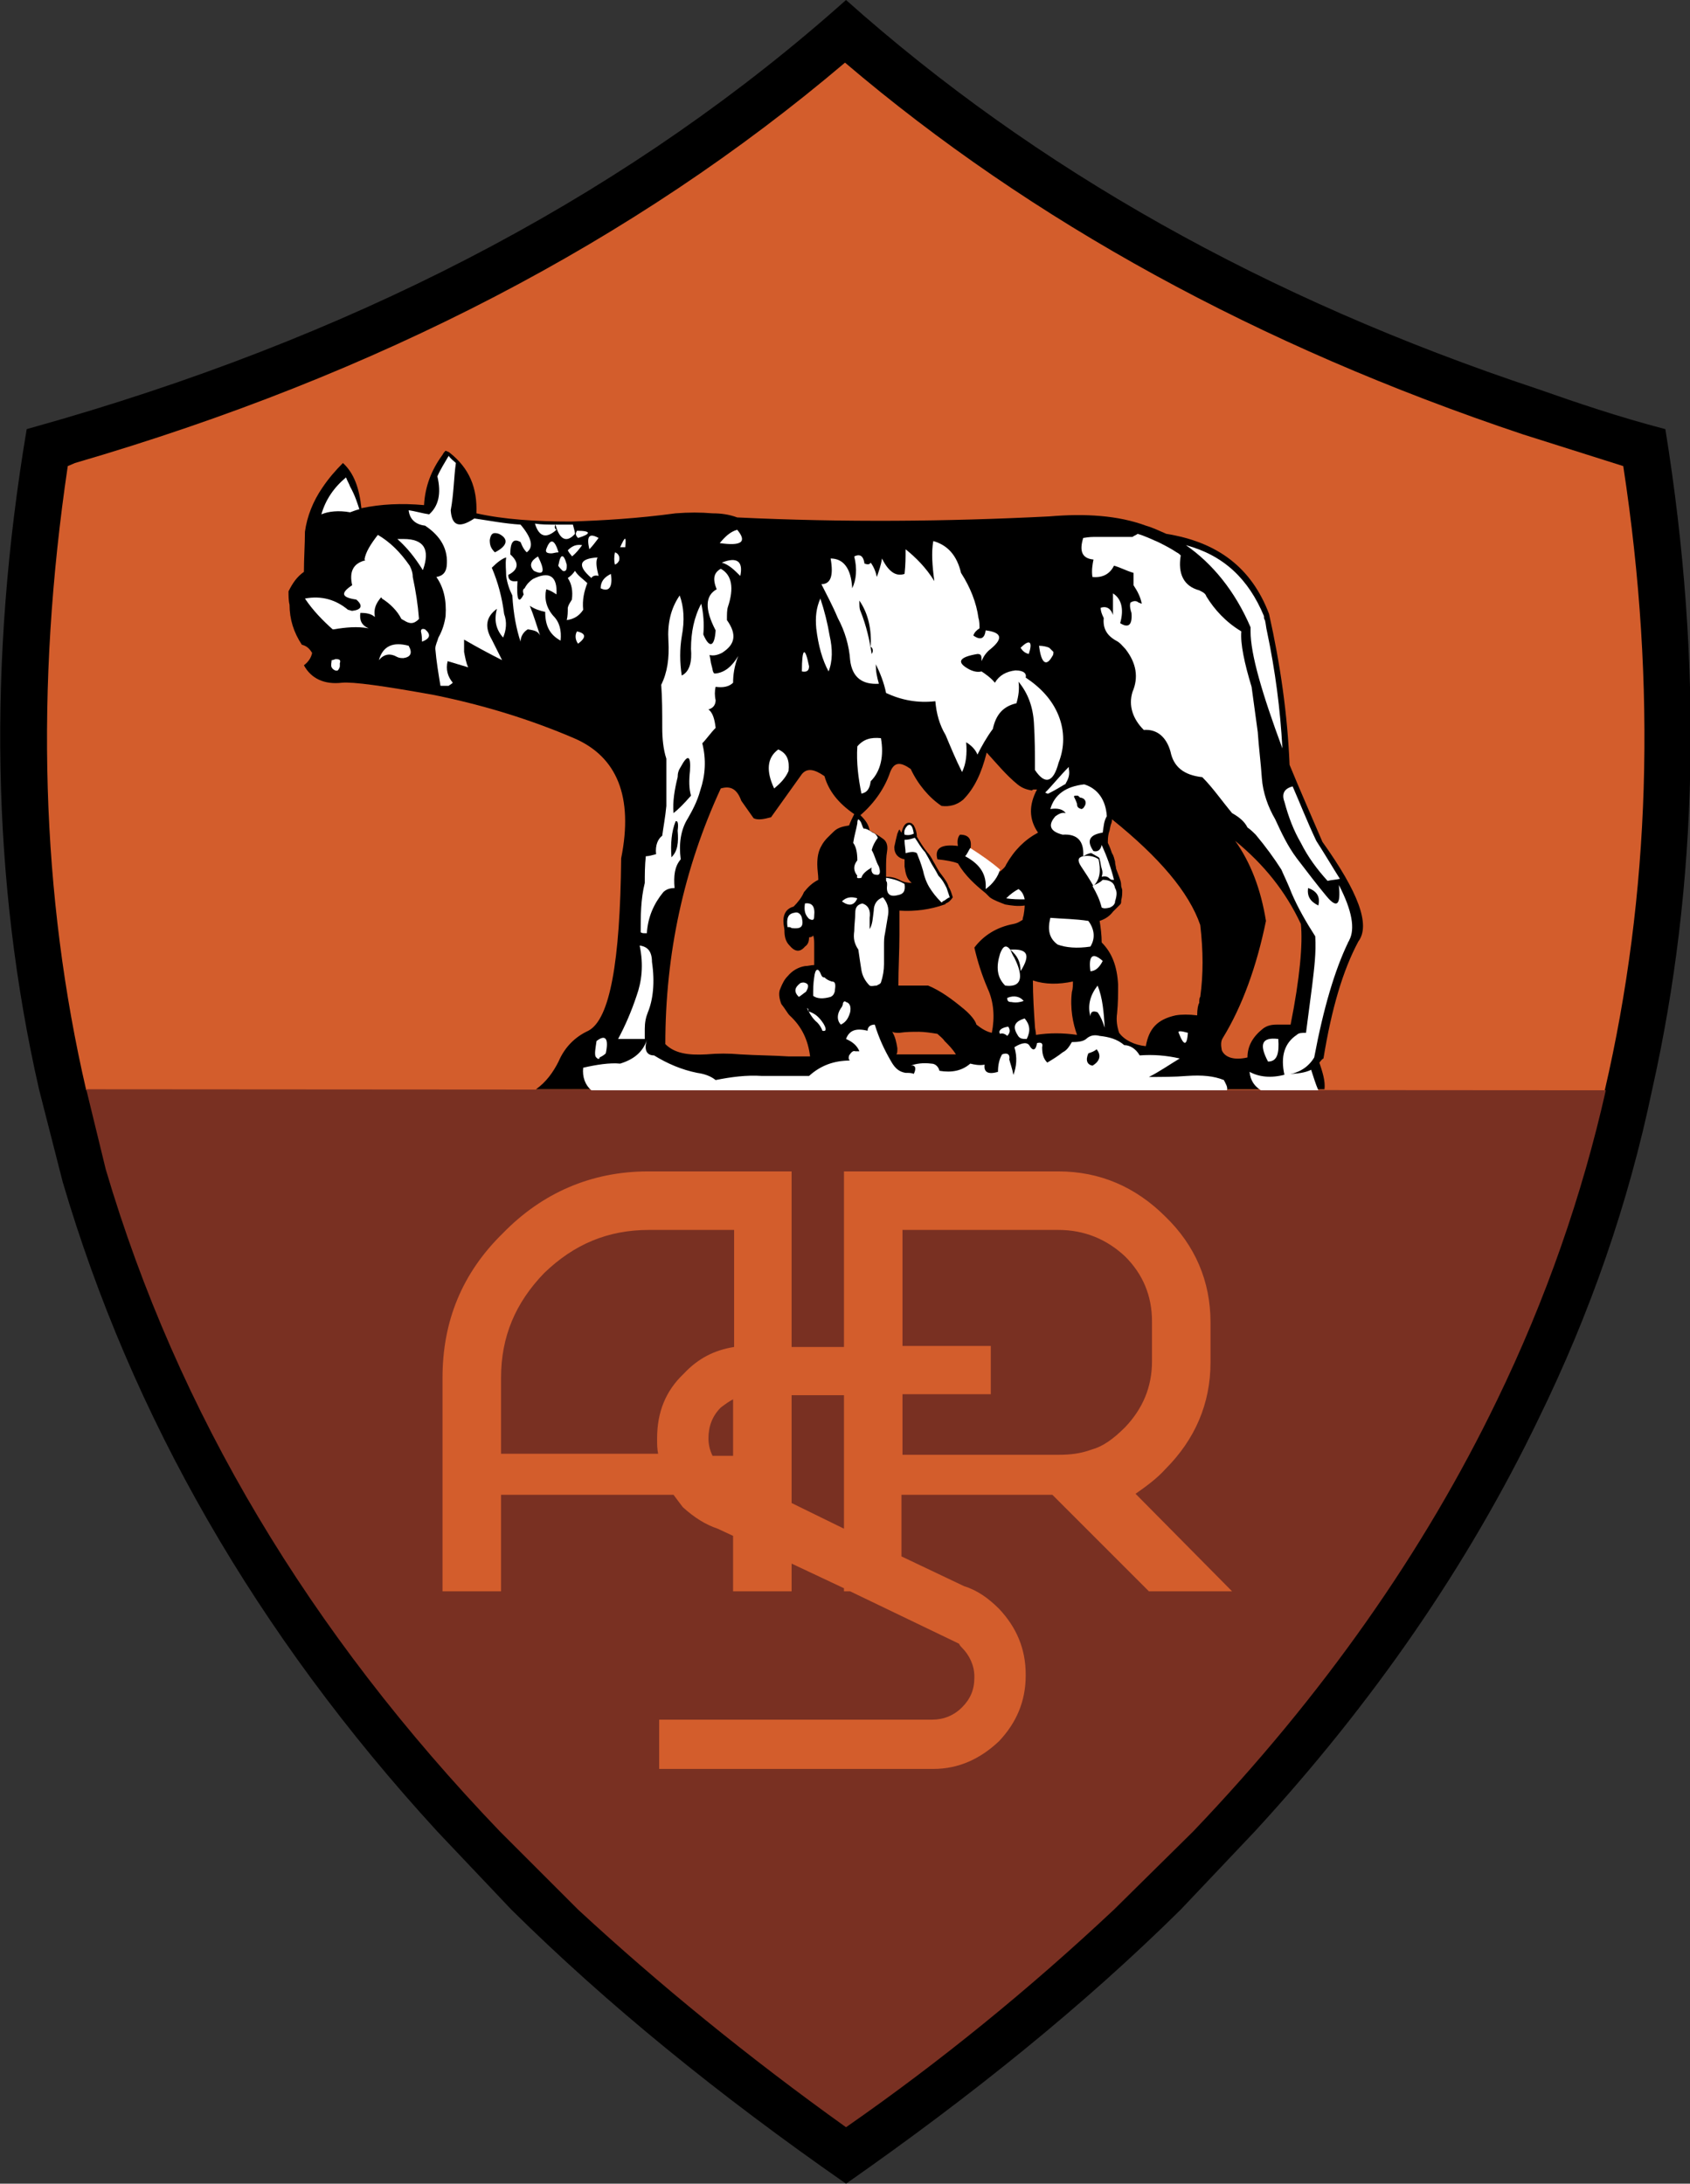 <?xml version="1.0" encoding="utf-8"?>
<!-- Generator: Adobe Illustrator 19.1.0, SVG Export Plug-In . SVG Version: 6.00 Build 0)  -->
<svg version="1.1" id="Layer_1" xmlns="http://www.w3.org/2000/svg" xmlns:xlink="http://www.w3.org/1999/xlink" x="0px" y="0px"
	 viewBox="-446 580.7 164.6 212.7" enable-background="new -446 580.7 164.6 212.7" xml:space="preserve">
<rect x="-446" y="580.7" width="164.6" height="212.7" fill="#333333" stroke="none"/>
<path d="M-283.8,622.5c-4.6-1.2-8.7-2.6-12.4-3.9c-26.5-8.8-48.9-21.4-67.4-37.9c-20.5,18.3-45.9,31.9-76.3,40.8l-3.5,1
	c-3.8,22.6-3.4,44.1,1.2,64.3l2.3,9c6.7,22.8,18.8,44,36.5,63.3l7.2,7.6c9.3,9.2,20.1,18,32.6,26.7c12.3-8.6,23.2-17.4,32.6-26.7
	l7.2-7.6c11.6-12.6,20.8-26,27.6-40.1c5.1-10.4,8.8-21.1,11.1-32.1C-280.6,666.9-280.1,645.4-283.8,622.5z"/>
<g>
	<path fill="#D35D2C" d="M-438.7,625.8l-0.7,0.3c-3.2,21.6-2.6,41.8,1.8,60.8h147.9c4.4-19,5.1-39.2,1.8-60.8l-9.8-3.1
		c-25.7-8.6-47.8-20.7-66-36.2C-384.2,604.2-409.2,617.2-438.7,625.8z"/>
</g>
<g>
	<g>
		<path fill="#793022" d="M-437.6,686.8l1.9,7.8c7,23.7,19.8,45.1,38.4,64.5l7.6,7.6c7.9,7.3,16.6,14.4,26.1,21.2
			c9.2-6.4,17.9-13.5,26.1-21.2l7.7-7.6c12.7-13.3,22.5-27.3,29.6-42c4.8-9.9,8.3-20,10.6-30.2L-437.6,686.8L-437.6,686.8z"/>
	</g>
</g>
<path fill="#D35D2C" d="M-335.4,726.2c1-0.7,2.1-1.5,2.9-2.4c2.9-2.9,4.4-6.4,4.4-10.4v-3.9c0-4-1.5-7.5-4.4-10.3
	c-2.9-2.9-6.4-4.4-10.4-4.4h-20.9v17.1h-5.1v-17.1h-14c-5.5,0-10.3,2.1-14.1,6c-4,3.9-5.9,8.6-5.9,14.1v20.8h5.7v-9.4h16.8
	c0.3,0.4,0.6,0.8,0.9,1.2c1.1,1,2.2,1.7,3.4,2.1l1.5,0.7v5.4h5.7V733l5.1,2.4v0.3h0.6l10.6,5.1c0.1,0.2,0.2,0.3,0.3,0.4
	c0.7,0.7,1.2,1.7,1.2,2.8v0.1c0,1.2-0.4,2.1-1.2,2.9c-0.8,0.8-1.8,1.2-2.9,1.2h-26.6v4.8h26.7c2.5,0,4.6-1,6.4-2.7
	c1.7-1.8,2.6-3.9,2.6-6.4v-0.1c0-2.5-0.9-4.6-2.6-6.4c-1-1-2.1-1.8-3.4-2.2l-6.1-2.9v-6h14.7l9.4,9.4h8.1L-335.4,726.2z M-377,720.8
	L-377,720.8c0-1.2,0.4-2.2,1.2-3c0.4-0.3,0.8-0.6,1.2-0.8v5.5h-2C-376.9,721.9-377,721.3-377,720.8z M-397.2,722.4v-7.5
	c0-4,1.4-7.3,4.2-10.2c2.9-2.8,6.2-4.2,10.2-4.2h8.3v11.4c-1.9,0.3-3.5,1.1-4.9,2.6c-1.8,1.7-2.6,3.8-2.6,6.3v0.1
	c0,0.5,0,0.9,0.1,1.4h-15.3V722.4z M-368.9,727.1v-10.5h5.1v13L-368.9,727.1z M-339.7,721.9c-1.1,0.4-2.1,0.5-3.2,0.5h-15.2v-5.9
	h8.6v-4.7h-8.6v-11.3h15.2c2.5,0,4.7,0.9,6.5,2.6c1.7,1.7,2.6,3.8,2.6,6.3v3.9c0,2.5-0.9,4.6-2.6,6.4
	C-337.6,720.9-338.6,721.6-339.7,721.9z"/>
<path d="M-317.5,684.2c0.1-0.1,0.2-0.3,0.4-0.4c0.8-4.9,1.9-8.6,3.4-11.4c1.2-1.6,0-4.8-3.5-9.7c-1.2-2.8-2.3-5.3-3.2-7.5
	c-0.2-4.9-0.9-9.8-2-14.7c-1.7-4.5-5-7-10-7.8c-0.7-0.3-1.3-0.6-2-0.8c-2.7-1-5.9-1.2-9.4-0.9c-9.9,0.5-20,0.6-30.4,0.1
	c-0.8-0.3-1.6-0.4-2.4-0.4c-1.2-0.1-2.3-0.1-3.6,0c-3.7,0.5-7.1,0.7-10.2,0.8c-3.4,0-6.5-0.2-9.2-0.8c0.1-2.5-0.7-4.4-2.6-5.9
	c-0.1-0.1-0.2-0.1-0.4-0.2c-0.1,0.1-0.2,0.2-0.3,0.4c-1.1,1.5-1.7,3.1-1.8,4.9c-2.2-0.2-4.2-0.1-6.1,0.3c-0.2-1.9-0.7-3.4-1.8-4.4
	c-0.7,0.7-1.4,1.5-2,2.4c-0.9,1.3-1.5,2.8-1.7,4.3c0,1.2-0.1,2.6-0.1,3.9c-0.7,0.5-1.1,1.1-1.5,1.9c0,0.4,0,0.9,0.1,1.3
	c0,1.4,0.4,2.7,1.2,3.9c0.4,0.1,0.7,0.3,1,0.8c-0.1,0.5-0.4,0.9-0.8,1.2c0.7,1.3,2,1.9,3.7,1.7c1.1-0.1,4,0.3,9,1.2
	c4.9,1,9.4,2.4,13.6,4.2c4.2,1.8,5.8,5.7,4.6,11.7c-0.1,10.1-1.1,15.7-3.2,16.8c-1.3,0.6-2.3,1.6-2.9,3c-0.5,1-1.2,2-2.2,2.7h76.8
	C-316.9,686-317.2,685.1-317.5,684.2z M-363.3,661.1c-0.6,0.1-1.1,0.2-1.5,0.6s-0.9,0.8-1.2,1.4c-0.3,0.5-0.4,1.1-0.4,1.8
	c0,0.5,0.1,1,0.1,1.5c-0.6,0.3-1,0.7-1.4,1.2c-0.2,0.5-0.6,1-1,1.4c-0.7,0.2-1,0.7-1,1.4c0,0.4,0.1,0.7,0.1,0.9
	c0,0.6,0.1,1.1,0.5,1.5c0.5,0.6,1,0.7,1.5,0.1c0.3-0.2,0.4-0.5,0.4-0.9c0.2,0,0.4-0.1,0.4-0.2c0.1,0.3,0.1,0.6,0.1,0.9
	c0,0.7,0,1.3,0,2c-0.3,0-0.6,0.1-0.9,0.1c-0.6,0.1-1.2,0.4-1.7,1c-0.3,0.3-0.5,0.7-0.7,1.2c-0.2,0.4-0.1,1,0.1,1.5
	c0.4,0.5,0.6,0.9,0.8,1.1c1.2,1.1,1.8,2.4,2,4c-0.7,0-1.4,0-2.1,0c-1.5-0.1-3.1-0.1-4.7-0.2c-1.1-0.1-2.2-0.1-3.3,0
	c-1.8,0.1-3.1-0.1-4-1c0-8.8,1.8-17.1,5.4-24.9c1-0.3,1.6,0.1,2,1.2l1.2,1.7c0.4,0.2,1,0.1,1.7-0.1l3-4.2c0.5-0.6,1.2-0.5,2.2,0.2
	c0.4,1.4,1.3,2.6,2.9,3.7C-363,660.4-363.2,660.8-363.3,661.1z M-353.8,683.4c-0.7,0-1.3,0-1.9,0c-0.5,0-1,0-1.5,0s-1,0-1.5,0
	c0.1-0.1,0.1-0.3,0.1-0.6c-0.1-0.6-0.2-1.1-0.5-1.6c0.2,0.1,0.4,0.1,0.7,0.1c0.7-0.1,1.2-0.1,1.9-0.1c0.5,0,1.2,0.1,1.8,0.2
	c0.2,0.2,0.5,0.4,0.7,0.7c0.4,0.4,0.8,0.8,1.1,1.3C-353.3,683.4-353.6,683.4-353.8,683.4z M-346.3,669.8c0,0.1-0.1,0.3-0.1,0.5
	c-0.2,0.1-0.4,0.3-0.9,0.4c-1.6,0.3-2.9,1.1-3.8,2.3c0.3,1.3,0.7,2.6,1.3,4c0.6,1.3,0.7,2.8,0.4,4.3c-0.5-0.1-1-0.4-1.5-0.8
	c-0.1-0.4-0.6-1-1.2-1.5c-1.2-1-2.3-1.8-3.5-2.3c-1,0-1.9,0-2.9,0c0-1.7,0.1-3.4,0.1-4.9c0-0.8,0-1.6,0-2.4c1.5,0.1,3-0.1,4.4-0.6
	c0,0,0.1,0,0.1-0.1c0.3-0.1,0.5-0.3,0.7-0.6c-0.1-0.3-0.2-0.7-0.4-1c-0.1-0.4-0.4-0.8-0.7-1.2c-0.4-0.5-0.6-1-0.8-1.3
	c-0.2-0.4-0.4-0.7-0.6-0.9c-0.4-0.5-0.7-1-1-1.5c0-0.4-0.1-0.7-0.3-1.1c-0.1-0.1-0.1-0.1-0.2-0.2c-0.5-0.2-0.8,0.1-1,0.9
	c-0.1-0.1-0.1-0.2-0.2-0.3c-0.1,0.1-0.1,0.2-0.2,0.4c-0.1,0.4-0.2,0.8-0.3,1.3c0,0.7,0.4,1.1,1,1.2c0,0.2,0,0.4,0,0.7
	c0.1,0.7,0.2,1.2,0.7,1.6c-0.4,0-0.9-0.1-1.2-0.3c-0.4-0.2-0.8-0.3-1.3-0.3c0-0.2,0-0.5,0-0.7c0-0.7,0-1.2,0.1-1.8s-0.1-1-0.4-1.2
	c-0.4-0.3-0.9-0.6-1.3-0.8c-0.1-0.6-0.4-1-0.9-1.5c1.4-1.2,2.4-2.7,2.9-4.2c0.4-1,1-1,2-0.3c0.7,1.5,1.8,2.8,3,3.6
	c0.8,0.1,1.5-0.1,2.1-0.6c1.1-1.1,1.8-2.6,2.3-4.6c1,1.1,1.9,2.2,3,3.1c0.5,0.4,0.9,0.5,1.4,0.6c0.1-0.1,0.1-0.1,0.3-0.1
	c0.1,0,0.1,0,0.2,0c-0.8,1.5-0.8,2.9,0.1,4.2c-1.3,0.7-2.3,1.7-3.1,3.1c-0.1,0.3-0.4,0.5-0.6,0.7c-0.9-0.7-1.8-1.5-2.9-2.1
	c0.2-1-0.1-1.5-1-1.5c-0.2,0.2-0.3,0.6-0.2,1.1c-1.6-0.2-2.3,0.2-2,1.3c0.9,0.1,1.5,0.2,2,0.4c0.7,1.2,1.7,2.1,2.7,2.9
	c0.1,0.1,0.2,0.2,0.4,0.4c0.4,0.3,1,0.5,1.5,0.7c0.6,0.1,1.2,0.2,1.9,0.1C-346.2,668.8-346.2,669.3-346.3,669.8z M-345.1,681.5
	c0-0.3-0.1-0.6-0.1-0.8c-0.1-1.5-0.2-3-0.2-4.5c1.2,0.4,2.5,0.4,3.9,0.1c0,0.3,0,0.7-0.1,1c-0.2,1.6,0.1,3.1,0.5,4.2
	C-342.5,681.3-343.8,681.3-345.1,681.5z M-329.1,677.8c-0.1,0.1-0.1,0.4-0.1,0.6c-0.1,0.1-0.2,0.6-0.2,1.2c-0.8-0.1-1.5-0.1-2.1,0
	c-1.8,0.4-2.6,1.3-2.9,3c-1.1-0.1-2.1-0.6-2.6-1.3c-0.2-0.6-0.3-1.2-0.2-1.9c0.1-1,0.1-1.9,0.1-2.8c-0.1-1.8-0.6-3.1-1.6-4.1
	c0-0.7-0.1-1.5-0.2-2.1c0.6-0.2,1-0.5,1.3-0.9c0.2-0.2,0.4-0.4,0.7-0.7c0.1-0.1,0.1-0.2,0.1-0.4c0.1-0.4,0.1-0.6,0.1-1
	c0-0.1-0.1-0.3-0.1-0.4c0-0.4-0.1-0.6-0.2-0.9c-0.1-0.3-0.2-0.5-0.3-0.8c0-0.2-0.1-0.4-0.1-0.7c-0.1-0.3-0.1-0.5-0.3-0.8
	c-0.1-0.3-0.2-0.6-0.4-1c0-0.3,0-0.6,0.1-1c0.1-0.2,0.1-0.5,0.2-0.8c0.1-0.2,0.1-0.4,0.1-0.5c4.6,3.7,7.5,7.1,8.6,10.3
	C-328.8,673.4-328.8,675.6-329.1,677.8z M-320.3,680.5c-0.5,0-1,0-1.3,0c-0.6,0-1,0.1-1.4,0.4c-1,0.8-1.5,1.7-1.5,2.8
	c-1.3,0.3-2.2,0-2.5-0.7c-0.1-0.5-0.1-0.9,0.1-1.2c1.9-3.1,3.3-7,4.2-11.4c-0.5-3.1-1.5-5.7-3-7.8c2.8,2.3,4.9,4.9,6.4,8.1
	C-319.1,672.6-319.4,676-320.3,680.5z"/>
<path fill="#FFFFFF" d="M-401.6,625.8c-0.2-0.2-0.5-0.4-0.7-0.7c-0.4,0.7-0.8,1.3-1.1,2c0.4,1.7,0.1,2.9-0.8,3.7
	c-0.7-0.1-1.3-0.3-2-0.4c0.1,0.9,0.7,1.4,1.6,1.5c1.5,1,2.3,2.3,2.1,4c-0.1,0.6-0.4,0.9-1,1c0.7,1,1,2.2,0.9,3.8
	c-0.1,0.7-0.3,1.4-0.7,2.1c-0.1,0.4-0.3,0.7-0.3,1.1c0.1,1.2,0.3,2.4,0.5,3.6c0.4,0,0.6,0,0.8,0c0.1-0.1,0.2-0.1,0.4-0.3
	c-0.5-0.6-0.7-1.3-0.5-2.1c0.7,0.2,1.3,0.4,2,0.6c-0.2-0.4-0.3-1-0.4-1.5c0-0.4,0-0.8,0-1.2c1.2,0.7,2.5,1.4,3.7,2
	c-0.3-0.6-0.6-1.2-1-2c-0.7-1.2-0.6-2.2,0.5-3c-0.3,1.1-0.1,2,0.6,2.8c0.3-0.7,0.4-1.5,0.1-2.3c-0.2-1.6-0.6-3.1-1.2-4.5
	c0.5-0.5,1-0.9,1.4-1c-0.1,0.7,0,1.2,0,1.8c0.1,0.7,0.3,1.3,0.6,1.9c0.1,1.8,0.4,3.3,0.8,4.5c0-0.4,0.2-0.9,0.7-1.2
	c0.7,0.1,1,0.2,1.2,0.6c-0.3-0.9-0.6-1.9-1-2.9c0.4,0.3,1,0.5,1.5,0.6c0,1.3,0.4,2.2,1.5,2.8c0.1-1-0.1-1.8-0.7-2.4
	c-0.7-0.8-0.9-1.7-0.7-2.6c0.4,0.1,0.7,0.3,1,0.5c0.1-1.8-0.7-2.3-2.3-1.5c-0.3,0.2-0.6,0.5-0.8,0.9c-0.2,0.1-0.2,0.3-0.1,0.6
	c-0.5,1-0.7,0.5-0.6-1.3c-0.6,0.1-0.9-0.1-0.9-0.6c1-0.5,1.1-1.2,0.2-2c0-1.2,0.3-1.6,1-1.2c0.1,0.2,0.2,0.6,0.6,1
	c0.7-0.5,0.5-1.4-0.6-2.7c-1.6-0.1-3.1-0.4-4.5-0.6c-1.5,1-2.2,0.7-2.3-0.8C-401.8,628.8-401.8,627.2-401.6,625.8z M-397.4,632.7
	c1,0.5,0.8,1.2-0.4,1.8c-0.4-0.4-0.5-0.7-0.5-1.2C-398.2,632.7-398,632.5-397.4,632.7z"/>
<path fill="#FFFFFF" d="M-410.5,635.3c-1.1,0.3-1.5,1.1-1.2,2.4c-1.2,0.8-1,1.2,0.4,1.4c0.7,0.6,0.5,1-0.4,1.1
	c-0.1,0-0.3-0.1-0.4-0.1c-1.2-1-2.6-1.4-4.2-1.1c0.8,1.2,1.8,2.2,2.7,3c0.1,0,0.1,0,0.1,0c1.2-0.2,2.3-0.3,3.4-0.1
	c-0.7-0.3-0.9-0.8-0.8-1.5c0.1,0,0.1,0,0.1,0c0.5,0,1,0.1,1.3,0.4v-0.1c-0.1-0.7,0.1-1.2,0.6-1.8c0.1,0,0.1,0.1,0.1,0.1
	c0.8,0.5,1.5,1.2,1.9,2c0.1,0,0.1,0.1,0.2,0.1c0.6,0.4,1,0.4,1.5-0.1v-0.1c-0.1-1.3-0.3-2.6-0.6-4c0-0.4-0.1-0.7-0.3-1.1
	c-0.9-1.3-1.9-2.3-3.1-3c-0.7,0.9-1.2,1.7-1.3,2.4C-410.4,635.3-410.4,635.3-410.5,635.3z"/>
<path fill="#FFFFFF" d="M-411,630.3c-0.2-0.6-0.4-1.3-0.9-2.2c-0.1-0.3-0.3-0.6-0.4-0.9c-1.2,1-2,2.2-2.4,3.6
	c0.7-0.3,1.7-0.4,2.8-0.2C-411.6,630.5-411.4,630.4-411,630.3z"/>
<path fill="#FFFFFF" d="M-407.3,633.2c1,0.9,1.7,1.8,2.4,2.9c0,0.1,0.1,0.1,0.1,0.1c0.7-2,0.1-3-1.9-3
	C-407,633.2-407.1,633.2-407.3,633.2z"/>
<path fill="#FFFFFF" d="M-390.2,631.8c-0.6,0-1.1,0-1.7,0c-0.7,0-1.4,0-2-0.1c0.4,1.3,1.1,1.5,2.1,0.6c-0.2-0.1-0.2-0.3-0.1-0.5
	c0.4,1.5,1.1,1.8,1.9,0.9C-390,632.5-390.1,632.2-390.2,631.8z"/>
<path fill="#FFFFFF" d="M-393.6,634.9c-0.7,0.4-0.9,0.9-0.4,1.4C-393,636.8-392.9,636.3-393.6,634.9z"/>
<path fill="#FFFFFF" d="M-389.3,633.8c-0.6-0.1-1,0.1-1.4,0.5c0.2,0.4,0.4,0.5,0.4,0.6C-389.9,634.6-389.6,634.2-389.3,633.8z"/>
<path fill="#FFFFFF" d="M-389.8,632.4c-0.2,0.3-0.1,0.5,0.1,0.7C-388.4,632.7-388.4,632.4-389.8,632.4z"/>
<path fill="#FFFFFF" d="M-392.8,634.2c-0.1,0.3,0.1,0.4,0.5,0.4c0.2,0,0.4-0.1,0.7-0.1C-392,633.2-392.4,633.1-392.8,634.2z"/>
<path fill="#FFFFFF" d="M-391.6,635.7c-0.1,0.1,0.1,0.3,0.4,0.6c0.3,0.1,0.4-0.1,0.4-0.4c0-0.1,0-0.1,0-0.2
	C-391.1,634.6-391.4,634.6-391.6,635.7z"/>
<path fill="#FFFFFF" d="M-390,636.3c-0.2,0.3-0.4,0.5-0.7,0.7c0.4,0.6,0.5,1.3,0.4,2.1c-0.1,0.2-0.3,0.4-0.4,0.8
	c0,0.4,0,0.8-0.1,1.2c0.7-0.1,1.2-0.4,1.6-1c-0.1-1,0.1-1.8,0.4-2.6C-389.2,637.1-389.7,636.8-390,636.3z"/>
<path fill="#FFFFFF" d="M-385.6,634c0.1,0,0.3,0,0.5,0C-385,632.9-385.1,632.9-385.6,634z"/>
<path fill="#FFFFFF" d="M-388.6,634.2c0.3-0.3,0.6-0.7,0.9-1.1C-388.6,632.6-388.9,632.9-388.6,634.2z"/>
<path fill="#FFFFFF" d="M-388.4,637c0.1-0.2,0.4-0.3,0.7-0.2c-0.2-0.8-0.3-1.4-0.1-1.8C-389.6,635.1-389.8,635.8-388.4,637
	C-388.4,637.1-388.4,637.1-388.4,637z"/>
<path fill="#FFFFFF" d="M-386.1,635.7c0.2-0.1,0.3-0.2,0.4-0.4c0.1-0.4-0.1-0.7-0.4-0.8C-386.2,634.9-386.2,635.4-386.1,635.7z"/>
<path fill="#FFFFFF" d="M-374.2,632.3c-0.7,0.2-1.2,0.7-1.7,1.3C-373.8,633.9-373.2,633.5-374.2,632.3z"/>
<path fill="#FFFFFF" d="M-375.7,635.5c0.7,0.2,1.2,0.7,1.8,1.3C-373.6,635.4-374.2,634.9-375.7,635.5z"/>
<path fill="#FFFFFF" d="M-360.1,635.1c-0.1,0.7-0.3,1.2-0.5,1.8c-0.1-0.5-0.3-1-0.6-1.4c-0.1,0.2-0.3,0.2-0.6,0.1
	c-0.1-0.7-0.4-1-1-0.7c0.3,1.2,0.2,2.3-0.2,3.1c-0.1-2-0.9-2.9-2.1-2.9c0.3,1.7,0,2.5-0.9,2.5c0.5,1,1.1,2.1,1.6,3.3
	c0.7,1.3,1.1,2.7,1.2,4.1c0.2,1.7,1.2,2.4,2.8,2.3c-0.2-0.7-0.3-1.2-0.3-1.9c0.4,0.8,0.8,1.8,1,2.8c1.5,0.7,3.1,1,4.8,0.8
	c0.1,1.2,0.4,2.3,1,3.3c0.5,1.2,1,2.4,1.6,3.6c0.4-0.8,0.5-1.8,0.4-2.9c0.5,0.3,0.9,0.7,1.1,1.2c0.4-0.8,0.9-1.7,1.5-2.5
	c0.3-1.4,1-2.2,2.3-2.5c0.2-0.7,0.3-1.4,0.2-2.1c0.9,1.1,1.4,2.4,1.5,4c0.1,1.5,0.1,3.1,0.1,4.6c1,1.5,1.8,1.2,2.3-0.7
	c0.6-1.5,0.6-3.1,0-4.6c-0.6-1.5-1.7-2.7-3.2-3.7c0.1-0.4-0.2-0.7-1-0.7c-0.9,0.1-1.6,0.5-2,1.2c-0.4-0.5-1-0.9-1.3-1.1
	c-0.4,0.1-0.8,0-1.2-0.2c-1.3-0.7-1-1.2,0.8-1.5c0.4,0,0.4,0.2,0.4,0.7c0.2-0.5,0.5-0.9,0.9-1.2c1.2-1,1.1-1.6-0.5-1.8
	c-0.1,0.8-0.5,1-1.2,0.5c0.1-0.3,0.3-0.5,0.6-0.7c0-0.3,0-0.7-0.1-1c-0.2-1.5-0.8-3-1.7-4.4c-0.4-1.7-1.3-2.7-2.7-3.1
	c-0.2,1.1-0.1,2.4,0.1,3.9c-0.8-1.3-1.8-2.3-2.8-3.1c0,0.8,0,1.5-0.1,2.4C-358.8,636.9-359.5,636.3-360.1,635.1z M-362.2,640.2
	c-0.1-0.2-0.1-0.5-0.1-1c0.9,1.3,1.2,2.9,1.1,4.5c0.2,0.1,0.3,0.4,0.1,0.7C-361.3,643.1-361.6,641.7-362.2,640.2z"/>
<path fill="#FFFFFF" d="M-366.1,639c-0.4,0.9-0.5,1.8-0.4,2.9c0.2,1.7,0.6,3.1,1.2,4.2c0.4-1,0.4-2.2,0.1-3.5
	C-365.4,641.4-365.7,640.2-366.1,639z"/>
<path fill="#FFFFFF" d="M-367.9,646.1c0.5,0.1,0.7-0.1,0.7-0.5C-367.6,643.6-367.9,643.8-367.9,646.1z"/>
<path fill="#FFFFFF" d="M-377.7,639.5c-0.7,1.3-1,2.8-1,4.4c0.1,1.2-0.1,2.2-0.9,2.6c-0.2-1.3-0.2-2.6,0-3.8c0.3-1.6,0.2-2.9-0.2-4
	c-0.9,1.3-1.2,2.8-1.1,4.4c0.1,1.7-0.1,3.1-0.7,4.3c0.1,1.3,0.1,2.7,0.1,4.2c0,1,0.1,2.1,0.4,3c0,1.5,0,3.1,0,4.6
	c-0.1,1.1-0.3,2.1-0.4,2.9c-0.4,0.3-0.7,0.9-0.6,1.8c-0.4,0.1-0.7,0.2-1,0.2c-0.1,0.9-0.1,1.8-0.1,2.6c-0.4,1.6-0.4,3.2-0.4,4.8
	c0.1,0.1,0.3,0.1,0.4,0.1s0.1,0,0.2,0c0.1-1.6,0.7-2.9,1.6-4c0.3-0.3,0.7-0.4,1.1-0.4c-0.1-1.2,0-2.1,0.6-2.8c-0.2-1.5,0-2.9,0.7-4
	c0.4-0.7,0.9-1.6,1.2-2.7c0.5-1.5,0.6-3,0.2-4.6c0.4-0.4,0.8-1,1.3-1.5c-0.1-0.9-0.3-1.5-0.7-1.8c0.4-0.1,0.7-0.4,0.7-0.9
	c-0.1-0.4-0.1-0.9,0-1.3c0.7,0.1,1.3,0,1.7-0.4c0-0.7,0.1-1.6,0.5-2.6c-0.6,1-1.3,1.6-2.2,1.7c-0.1,0-0.2,0-0.2-0.1
	c-0.1-0.1-0.1-0.4-0.2-0.7c-0.1-0.3-0.1-0.7-0.2-1c0.4,0.1,0.8,0,1.2-0.2c1.3-0.8,1.5-1.8,0.5-3.2c0-0.6,0-1,0.1-1.3
	c0.6-1.8,0.4-3.1-0.7-3.7c-0.7,0.4-0.8,1-0.4,2c-1.1,0.6-1.2,1.9-0.1,4c-0.1,1.6-0.6,1.8-1.2,0.4
	C-377.4,641.4-377.5,640.4-377.7,639.5z M-378.8,655.8c-0.1,0.9-0.1,1.7,0.1,2.4c-0.7,0.8-1.2,1.3-1.7,1.7c-0.1-1.1,0.1-2.3,0.4-3.5
	c0-0.4,0.1-0.7,0.3-1C-379,654.1-378.7,654.3-378.8,655.8z M-380.2,660.7c0.2-0.1,0.3,0.2,0.2,0.9c0.1,1.2,0,2-0.6,2.6
	C-380.7,662.9-380.6,661.7-380.2,660.7z"/>
<path fill="#FFFFFF" d="M-369.2,655.8c0.1-1-0.1-1.7-1-2.1c-1.1,0.8-1.2,2.1-0.4,3.8C-370,657-369.5,656.5-369.2,655.8z"/>
<path fill="#FFFFFF" d="M-360.2,652.6c-1-0.1-1.7,0.1-2.3,0.8c-0.1,1.6,0.1,3.1,0.4,4.6c0.5-0.1,0.8-0.4,0.9-1.2
	C-360.2,655.8-359.9,654.3-360.2,652.6z"/>
<path fill="#FFFFFF" d="M-362.4,660.5c-0.1,0.1-0.1,0.3-0.1,0.4c-0.1,0.6-0.3,1.2-0.4,1.9c0.3,0.4,0.4,1,0.4,1.7
	c-0.4,0.5-0.4,1,0,1.5c-0.1,0.2,0,0.3,0.4,0.2c0.1-0.4,0.5-0.7,1-1c-0.1,0.4,0.1,0.7,0.4,0.7c0.4,0.1,0.5-0.2,0.3-0.8
	c-0.3-0.5-0.4-1.1-0.7-1.6c0.1-0.4,0.3-0.8,0.6-1.2c-0.1-0.2-0.2-0.4-0.5-0.5c-0.3-0.2-0.6-0.4-0.9-0.4
	C-362.1,661-362.1,660.7-362.4,660.5z"/>
<path fill="#FFFFFF" d="M-389.7,643.4c0.8-0.6,0.8-1-0.1-1.2C-390,642.5-390,643-389.7,643.4z"/>
<path fill="#FFFFFF" d="M-382.9,679.3c0.5-1.2,0.7-2.9,0.4-4.9c0-1-0.4-1.5-1.2-1.6c0.4,1.9,0.2,3.5-0.3,4.9
	c-0.5,1.5-1.1,2.9-1.8,4.2c0.9,0,1.8,0,2.6,0c0-0.4,0-0.7,0-1C-383.2,680.3-383.1,679.8-382.9,679.3z"/>
<path fill="#FFFFFF" d="M-387.9,682.1c-0.1,0.7-0.2,1.2-0.1,1.5c0.2,0.3,0.4,0.3,0.4,0.1c0.2-0.1,0.4-0.2,0.6-0.4
	C-386.7,681.9-387,681.4-387.9,682.1z"/>
<path fill="#FFFFFF" d="M-326.8,685.9c-1-0.4-2.1-0.5-3.6-0.4c-1.2,0.1-2.5,0.1-3.7,0.1c1-0.5,2-1.2,3-1.8c-1.3-0.3-2.6-0.4-3.9-0.3
	c-0.4-0.7-1-1-1.5-1c-0.7-0.6-1.5-0.8-2.4-0.9c-0.4-0.1-0.8-0.1-1.2,0.2c-0.3,0.3-0.7,0.4-1.5,0.4c-0.3,0.5-0.5,0.8-0.9,1
	c-0.5,0.4-1,0.7-1.5,1c-0.4-0.4-0.5-0.9-0.5-1.5c0.1-0.4-0.1-0.5-0.5-0.4c-0.1,0.7-0.4,0.8-0.7,0.3c-0.2-0.4-0.7-0.4-1.5,0.1
	c0.3,1,0.2,1.9-0.1,2.7c-0.1-0.6-0.3-1.1-0.4-1.5c0.1-0.5-0.2-0.7-0.7-0.5c-0.3,0.5-0.4,1.1-0.4,1.7c-1,0.3-1.4,0-1.3-0.7
	c-0.5,0.1-1,0-1.4-0.1c-0.8,0.7-1.8,0.9-3,0.7c-0.1-0.4-0.4-0.7-0.8-0.7c-0.8-0.1-1.5,0-2,0.2c0.4-0.1,0.6,0.2,0.3,0.8
	c-0.2-0.1-0.5-0.1-0.8-0.1c-0.6-0.1-1-0.4-1.4-1.1c-0.7-1.2-1.2-2.3-1.6-3.6c-0.4,0-0.7,0.2-0.7,0.6c-1.2-0.3-1.8,0-2.1,0.8
	c0.7,0.3,1.1,0.7,1.3,1.2c-0.1,0-0.2,0-0.4,0c-0.2-0.1-0.4,0.1-0.6,0.4c-0.1,0.3,0,0.5,0.1,0.5c-1.6,0-2.9,0.5-4,1.5
	c-1.5,0-3.1,0-4.6,0c-1.5-0.1-3,0.1-4.5,0.4c-0.5-0.4-1.1-0.6-1.8-0.7c-1.5-0.3-2.9-0.9-4.2-1.7c-0.7,0-1-0.5-0.7-1.5
	c-0.4,1.2-1.3,1.9-2.6,2.3c-1-0.1-2.3,0.1-3.6,0.4c-0.1,0.9,0.2,1.7,0.8,2.2h61.9C-326.4,686.6-326.6,686.3-326.8,685.9z
	 M-339.6,684.5c-0.5-0.1-0.7-0.5-0.4-1.2c0.3-0.1,0.6-0.2,0.8-0.4C-338.7,683.5-338.9,684.1-339.6,684.5z"/>
<path fill="#FFFFFF" d="M-318.3,684.9c-0.6,0.3-1.4,0.4-2.3,0.4c-1.3,0.4-2.6,0.4-3.7-0.2c0.1,0.9,0.5,1.4,1.1,1.8h5.6
	C-317.9,686.2-318.1,685.5-318.3,684.9z"/>
<path fill="#FFFFFF" d="M-335.6,636.5c0,0.4,0,0.8,0,1.2c0.4,0.6,0.7,1.2,0.8,1.8c-0.1,0-0.2-0.1-0.3-0.1c-0.2-0.2-0.5-0.2-0.8,0
	c-0.1,0.3,0,0.7,0.1,1c0.1,1.2-0.3,1.5-1.1,1c0.4-1.4,0.1-2.4-0.7-2.9c0,0.7,0,1.4,0,2.1c-0.2-0.6-0.6-0.9-1.2-0.7
	c0,0.3,0.1,0.6,0.3,1c-0.1,1,0.3,1.7,1.2,2.2c0.4,0.2,0.6,0.5,0.9,0.8c1.1,1.4,1.3,2.8,0.7,4.2c-0.4,1.3,0,2.6,1.1,3.7
	c1.3-0.1,2.2,0.7,2.6,2.1c0.3,1.5,1.3,2.3,3.1,2.5c1,1,1.9,2.3,2.9,3.5c0.7,0.4,1.2,0.8,1.5,1.4c0.3,0.2,0.6,0.5,0.8,0.7
	c1,1.2,1.8,2.3,2.5,3.4c0.3,0.7,0.7,1.5,1,2.3c0.6,1.4,1.4,2.8,2.3,4.2c0.1,1.6-0.1,3.1-0.3,4.8c-0.2,1.5-0.4,3.1-0.6,4.6
	c-0.4,0-0.7,0-0.9,0.2c-1.2,0.8-1.6,2.1-1.2,3.9c1.3-0.1,2.3-0.7,2.9-1.7c0.9-4.8,2-8.5,3.3-11.2c0-0.1,0.1-0.1,0.1-0.2
	c0.6-1.1,0.3-2.9-1-5.4c0.2,2-0.2,2.3-1.2,1.1c-1-1.2-1.9-2.4-2.9-3.7c-0.9-1.2-1.5-2.5-2.1-3.8c-0.7-1.2-1.2-2.6-1.3-4
	c-0.1-1.5-0.3-3-0.4-4.5c-0.2-1.5-0.4-2.9-0.6-4.4c-0.7-2.3-1.1-4.2-1-5.4c-1.5-0.9-2.6-2.1-3.4-3.4c-0.1-0.3-0.3-0.4-0.7-0.6
	c-1.5-0.4-2.1-1.6-1.8-3.4c-0.1-0.1-0.2-0.2-0.4-0.3c-0.6-0.4-1.2-0.7-1.8-1c-0.7-0.3-1.3-0.6-2-0.8c-0.1,0.1-0.4,0.2-0.5,0.3
	c-1.4,0-2.6,0-3.8,0c-0.1,0-0.4,0-1,0.1c-0.4,1.3-0.1,2,1,2.1c-0.1,0.5-0.2,1.1-0.1,1.7c1,0.1,1.7-0.3,2.1-1.1
	C-336.8,636-336.3,636.3-335.6,636.5z M-318.6,667.2c0.9,0.3,1.2,0.9,1,1.7C-318.4,668.5-318.7,668-318.6,667.2z"/>
<path fill="#FFFFFF" d="M-359.7,666.2c0,0.1,0,0.2,0,0.3c0.1,0.1,0.1,0.2,0.1,0.4c-0.1,0.8,0.2,1.2,1,1c0.6-0.1,0.8-0.4,0.7-1.1
	C-358.4,666.5-359,666.3-359.7,666.2z"/>
<path fill="#FFFFFF" d="M-368.9,671.1c0.9,0.1,1.2-0.1,1-1c-0.1-0.4-0.4-0.6-0.7-0.5c-0.7,0.1-0.8,0.6-0.7,1.4
	C-369.1,671-369,671-368.9,671.1z"/>
<path fill="#FFFFFF" d="M-366.7,669.9c0.1-0.9-0.2-1.3-0.9-1.2c-0.1,0.7,0,1.1,0.4,1.5C-366.8,670.4-366.7,670.3-366.7,669.9z"/>
<path fill="#FFFFFF" d="M-359.5,669.8c0.1-0.7-0.1-1.2-0.5-1.7c-0.6,0.2-0.9,0.7-0.9,1.3c-0.1,0.7-0.1,1.3-0.4,1.8
	c0-0.3,0-0.7,0-1.1c0.1-0.7-0.1-1.2-0.7-1.4c-0.5,0.1-0.7,0.4-0.7,0.9c0,0.6-0.1,1.2-0.1,1.8c-0.1,0.7,0,1.2,0.4,1.8
	c0.1,0.7,0.2,1.4,0.3,2c0.1,0.6,0.4,1.1,0.8,1.5c0.2,0.1,0.4,0,0.7,0c0.1-0.1,0.3-0.1,0.4-0.3c0.2-0.6,0.3-1.2,0.3-1.8
	c0-0.6,0-1.2,0-1.8c0-0.4,0-0.8,0.1-1.2C-359.7,671-359.6,670.4-359.5,669.8z"/>
<path fill="#FFFFFF" d="M-364,668.5c0.7,0.5,1.2,0.4,1.5-0.3C-363.1,668-363.6,668.1-364,668.5z"/>
<path fill="#FFFFFF" d="M-363.2,679.3c0.1-0.5,0-0.9-0.4-1c-0.1-0.1-0.2-0.1-0.3,0.1c0,0.2-0.1,0.4-0.2,0.5c-0.4,0.6-0.4,1.2,0,1.6
	C-363.7,680.3-363.4,680-363.2,679.3z"/>
<path fill="#FFFFFF" d="M-366,675.7c-0.3-0.8-0.6-0.7-0.7,0.2c-0.1,0.6-0.1,1.2-0.1,1.8c0.4,0.3,1,0.3,1.7,0.1
	c0.2-0.1,0.3-0.2,0.4-0.5c0.1-0.7,0.1-1-0.3-1c-0.3-0.1-0.5-0.2-0.7-0.4C-365.8,675.9-365.9,675.9-366,675.7z"/>
<path fill="#FFFFFF" d="M-367.7,676.4c-0.1,0-0.3,0-0.4,0.1c-0.5,0.4-0.6,0.8-0.1,1.3c0.2-0.1,0.4-0.3,0.7-0.5
	C-367.2,676.8-367.2,676.5-367.7,676.4z"/>
<path fill="#FFFFFF" d="M-367.3,679.2c0.1-0.1,0-0.3-0.1-0.3c0.2,0.4,0.5,1,1,1.4c0.2,0.2,0.4,0.5,0.5,0.8c0.4,0.1,0.4-0.2,0.1-0.7
	C-366.2,679.8-366.6,679.4-367.3,679.2z"/>
<path fill="#FFFFFF" d="M-404.9,643.2c0.8-0.3,0.9-0.7,0.3-1.2c-0.3-0.1-0.4,0-0.4,0.2C-404.9,642.6-404.9,643-404.9,643.2z"/>
<path fill="#FFFFFF" d="M-407.3,644.7c0.2,0.1,0.4,0.1,0.6,0.1c0.7-0.1,0.9-0.5,0.5-1.2c-1.5-0.4-2.5,0-2.9,1.4
	C-408.6,644.4-408,644.3-407.3,644.7z"/>
<path fill="#FFFFFF" d="M-413.7,645.7c0.1,0.2,0.4,0.4,0.6,0.3c0.1-0.1,0.2-0.3,0.2-0.4s0-0.2,0-0.3c0.1-0.3,0-0.4-0.4-0.4
	c-0.1,0-0.2,0.1-0.4,0.1C-413.7,645.2-413.8,645.5-413.7,645.7z"/>
<path fill="#FFFFFF" d="M-386.5,636.6c-0.6,0.3-1,0.7-1,1.4C-386.7,638.4-386.3,637.9-386.5,636.6z"/>
<path fill="#FFFFFF" d="M-330.5,633.8L-330.5,633.8c2.6,1.8,4.8,4.5,6.3,8c0,0.1,0,0.3,0,0.4c0,2.2,1.1,6,3.1,11.4
	c-0.2-3.8-0.7-7.6-1.5-11.4c-0.1-0.4-0.1-0.7-0.2-1.1c-0.1-0.1-0.1-0.3-0.1-0.4C-324.4,637.1-326.8,634.8-330.5,633.8z"/>
<path fill="#FFFFFF" d="M-319.3,662.8c0.7,1.4,1.6,2.6,2.6,3.7c0.4-0.1,0.8-0.1,1.2-0.2c-0.7-1.1-1.4-2.3-2.3-3.7
	c-0.9-1.9-1.6-3.7-2.3-5.3c-0.8,0.2-1.1,0.7-0.8,1.5C-320.5,660.3-320,661.6-319.3,662.8z"/>
<path fill="#FFFFFF" d="M-343.8,643.8c-0.2-0.1-0.6-0.2-1-0.2c0.2,1.7,0.7,2.1,1.3,1c0.1-0.1,0.1-0.3,0.1-0.4
	c-0.1-0.1-0.1-0.1-0.2-0.2C-343.7,643.9-343.8,643.8-343.8,643.8z"/>
<path fill="#FFFFFF" d="M-345.8,644.4c0.4-1.2,0.1-1.5-0.8-0.6C-346.4,644.1-346.2,644.3-345.8,644.4z"/>
<path fill="#FFFFFF" d="M-341.9,655.6c0-0.1,0-0.1,0-0.2c-0.9,0.9-1.6,1.8-2.3,2.5l0.2,0.1c0.1,0,0.1,0,0.1,0
	c0.6-0.3,1.1-0.6,1.6-0.9c0.1,0,0.1-0.1,0.1-0.1C-341.9,656.5-341.8,656.1-341.9,655.6z"/>
<path fill="#FFFFFF" d="M-343.7,659.5c0.7-0.1,1.2,0,1.5,0.4c-0.4-0.1-0.7,0.1-1,0.3c-0.8,0.9-0.5,1.5,0.7,1.8
	c1.4-0.1,2.1,0.6,2,2.1c0.2-0.1,0.5-0.3,0.8-0.3c0.2,0.1,0.5,0.3,0.7,0.4c0.1,0.1,0.1,0.1,0.1,0.2c0.1,0.3,0.1,0.6,0.2,0.9
	c0.1,0.3,0.1,0.5,0,0.8c0.4-0.1,0.6,0,0.8,0.2c0.1,0.1,0.2,0.1,0.4,0.1c-0.3-1.2-0.7-2.3-1.2-3.4c-0.1,0.5-0.4,0.7-0.8,0.6
	c-0.7-1-0.4-1.6,0.9-1.8c0.1-0.6,0.1-1.1,0.4-1.6c-0.1-1.6-0.9-2.7-2.2-3.1C-342.2,657.3-343.3,658.1-343.7,659.5z M-341.1,658.2
	c0.1,0,0.1,0,0.2,0.1s0.1,0.1,0.2,0.1c0.4,0.1,0.5,0.4,0.4,0.7c-0.1,0.2-0.2,0.4-0.4,0.4c-0.3-0.1-0.4-0.2-0.4-0.5
	c-0.1-0.3-0.2-0.5-0.3-0.7C-341.4,658.2-341.3,658.2-341.1,658.2z"/>
<path fill="#FFFFFF" d="M-340.5,664.1c-0.5,0.1-0.6,0.4-0.2,1c0.4,0.6,0.8,1.2,1.2,1.9c0.7-0.7,0.7-1.6,0.5-2.6
	C-339.4,664.1-340,664-340.5,664.1z"/>
<path fill="#FFFFFF" d="M-338.6,666.4c-0.3,0.3-0.6,0.4-1,0.6c0.4,0.7,0.7,1.3,0.9,2.1c0.2,0.1,0.4,0.1,0.8,0
	c0.2-0.1,0.4-0.2,0.5-0.5c0-0.1,0-0.1,0-0.1c0.2-0.6,0.2-1,0-1.3C-337.5,666.6-338,666.4-338.6,666.4z"/>
<path fill="#FFFFFF" d="M-343.7,670.1c-0.3,1.2-0.1,2,0.7,2.6c0.8,0.3,1.9,0.4,3.2,0.2c0.5-0.8,0.4-1.7-0.2-2.5
	C-341.3,670.2-342.5,670.2-343.7,670.1z"/>
<path fill="#FFFFFF" d="M-347.6,673.2c-0.4-0.5-0.7-0.4-1,0.4c-0.4,1.3-0.3,2.3,0.5,3.1c1.5,0.2,1.9-0.7,0.9-2.7
	C-347.4,673.7-347.5,673.4-347.6,673.2c0.7,0.6,1,1.2,1,2.1C-345.6,673.7-345.9,673.1-347.6,673.2z"/>
<path fill="#FFFFFF" d="M-346.8,667.3c-0.4,0.2-0.8,0.5-1.2,0.9c0.6,0.1,1.2,0.1,1.8,0.1C-346.3,667.8-346.5,667.5-346.8,667.3z"/>
<path fill="#FFFFFF" d="M-352,664.1c1.5,0.8,2.1,1.8,2,3.2c0.7-0.5,1.2-1.2,1.4-1.9c-0.8-0.7-1.8-1.4-2.9-2.1
	C-351.7,663.6-351.8,663.9-352,664.1z"/>
<path fill="#FFFFFF" d="M-355.4,664.6c-0.2-0.4-0.4-0.7-0.5-0.9c-0.4-0.4-0.7-1-1-1.4c-0.3,0.1-0.6,0.2-1,0.2c0,0,0,0,0,0.1
	c0,0.4,0.1,0.8,0.1,1.2c0.4-0.1,0.8-0.2,1.1,0c0.2,0.5,0.4,1,0.6,1.7c0.1,0.5,0.3,1.1,0.6,1.6c0.3,0.5,0.7,1,1.1,1.4
	c0.1,0.1,0.1,0.1,0.1,0.1s0.1,0,0.1-0.1c0.3-0.1,0.4-0.3,0.7-0.4c-0.1-0.3-0.2-0.6-0.3-0.9c-0.2-0.4-0.4-0.8-0.8-1.2
	C-354.9,665.4-355.2,665-355.4,664.6z"/>
<path fill="#FFFFFF" d="M-357.9,662c0.4,0.1,0.7,0,0.9-0.1c-0.1-0.7-0.3-1-0.6-0.8C-357.8,661.3-358,661.6-357.9,662z"/>
<path fill="#FFFFFF" d="M-347.9,677.9c0,0.3,0.1,0.4,0.4,0.4c0.5,0.1,0.9,0,1.2-0.1C-346.6,677.8-347.2,677.6-347.9,677.9z"/>
<path fill="#FFFFFF" d="M-346.2,679.9c-1,0.3-1.2,0.8-0.7,1.6c0.2,0.4,0.5,0.4,0.9,0.4C-345.6,681.1-345.7,680.5-346.2,679.9z"/>
<path fill="#FFFFFF" d="M-347.8,680.7c-0.7,0.1-1,0.4-0.8,0.7c0.2-0.1,0.5,0,0.7,0.2C-347.6,681.3-347.6,681-347.8,680.7z"/>
<path fill="#FFFFFF" d="M-338.6,674.3c-1-0.9-1.4-0.5-1.2,1C-339.3,675.3-338.9,674.9-338.6,674.3z"/>
<path fill="#FFFFFF" d="M-330.3,681.3c-0.7-0.2-1-0.2-0.9,0C-330.7,682.6-330.4,682.6-330.3,681.3z"/>
<path fill="#FFFFFF" d="M-339.1,676.7c-0.7,0.9-1,1.9-0.7,3c0-0.4,0.2-0.6,0.7-0.4c0.3,0.4,0.5,0.9,0.7,1.5
	C-338.5,679.3-338.6,677.9-339.1,676.7z"/>
<path fill="#FFFFFF" d="M-321.5,681.9c-1.6-0.2-1.9,0.5-1,2.2C-321.6,684.1-321.4,683.3-321.5,681.9z"/>
</svg>
